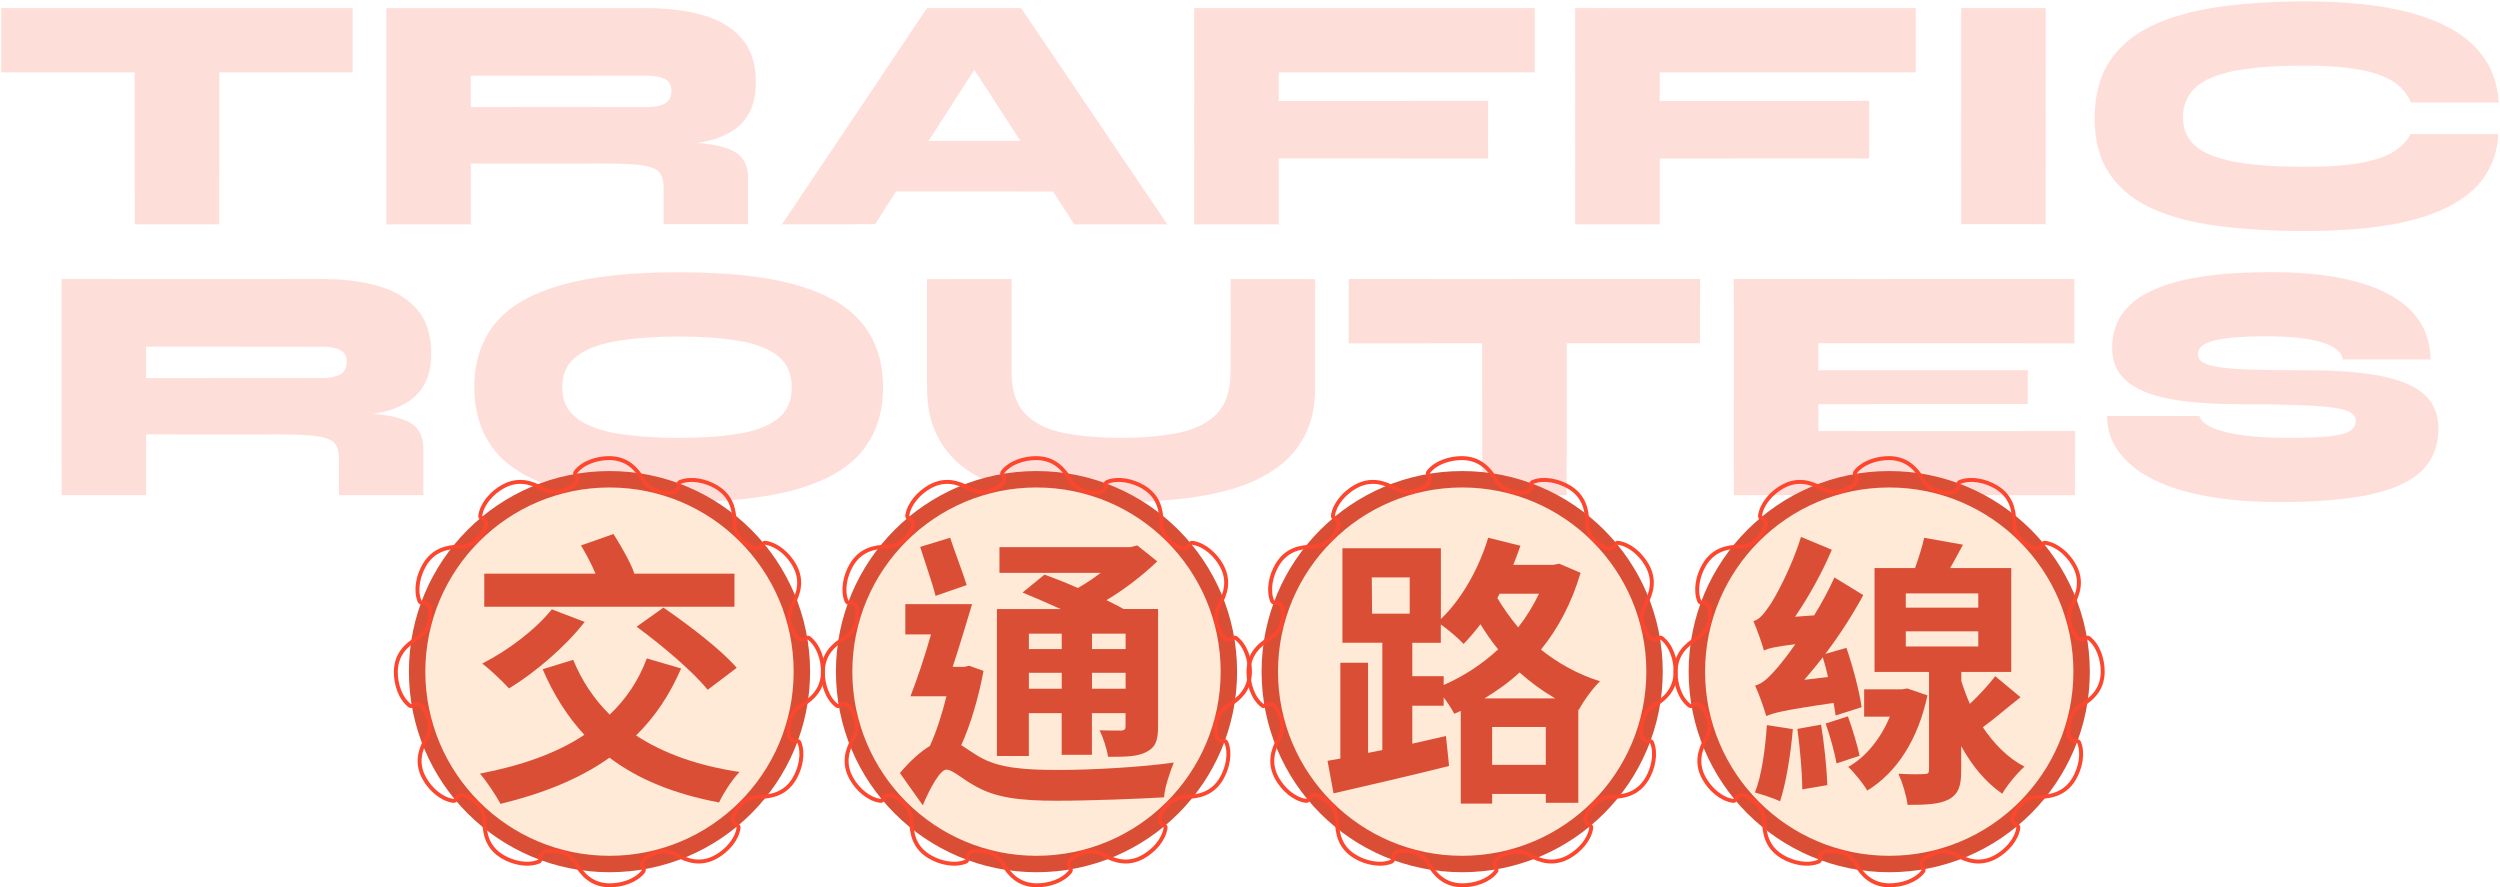 <?xml version="1.0" encoding="UTF-8"?>
<svg id="b" data-name="圖層 2" xmlns="http://www.w3.org/2000/svg" width="374.53" height="132.9" xmlns:xlink="http://www.w3.org/1999/xlink" viewBox="0 0 374.53 132.9">
  <defs>
    <style>
      .k {
        opacity: .18;
      }

      .l {
        stroke: url(#d);
      }

      .l, .m, .n, .o, .p, .q, .r, .s {
        fill: #fc462d;
      }

      .l, .m, .o, .p, .q, .r, .t, .s, .u {
        stroke-miterlimit: 10;
      }

      .l, .m, .o, .p, .q, .r, .s {
        stroke-width: .41px;
      }

      .m {
        stroke: url(#e);
      }

      .o {
        stroke: url(#i);
      }

      .p {
        stroke: url(#h);
      }

      .q {
        stroke: url(#g);
      }

      .r {
        stroke: url(#j);
      }

      .v, .u {
        fill: none;
      }

      .t {
        fill: #ffe9d7;
        stroke: #da4e36;
        stroke-width: 2.46px;
      }

      .s {
        stroke: url(#f);
      }

      .u {
        stroke: #fc462d;
        stroke-width: .59px;
      }

      .w {
        fill: #da4e36;
      }
    </style>
    <pattern id="d" data-name="Unnamed Pattern" x="0" y="0" width="920.6" height="184.56" patternTransform="translate(-4633.13 -4591.15) scale(.41)" patternUnits="userSpaceOnUse" viewBox="0 0 920.6 184.56">
      <g>
        <rect class="v" width="920.6" height="184.56"/>
        <g class="k">
          <g>
            <path class="n" d="M0,26.15H129.49V2.49H0V26.15Zm49.18,56.03h31.13V24.53h-31.13v57.65Z"/>
            <path class="n" d="M173.06,82.17v-22.41h48.68c6.64,0,11.56,.25,14.75,.75,3.19,.5,5.27,1.39,6.23,2.68,.95,1.29,1.43,3.17,1.43,5.67v13.32h31.13v-17.06c0-3.65-1.06-6.45-3.17-8.4-2.12-1.95-5.85-3.3-11.21-4.05-5.35-.75-12.97-1.16-22.85-1.25l9.09,1.74c4.07-.17,7.97-.62,11.7-1.37,3.73-.75,7.05-1.95,9.96-3.61,2.9-1.66,5.19-3.98,6.85-6.97,1.66-2.99,2.49-6.76,2.49-11.33,0-6.89-1.76-12.33-5.29-16.31-3.53-3.98-8.3-6.83-14.32-8.53-6.02-1.7-12.8-2.55-20.36-2.55h-96.24V82.17h31.13Zm0-54.78h65.12c2.49,0,4.59,.4,6.29,1.18,1.7,.79,2.55,2.26,2.55,4.42,0,2.32-.85,3.9-2.55,4.73-1.7,.83-3.8,1.24-6.29,1.24h-65.12v-11.58Z"/>
            <path class="n" d="M322.1,82.17L367.92,10.83h-18.55l46.19,71.34h34.24L375.88,2.49h-34.61l-53.41,79.68h34.24Zm78.81-12.08v-18.68h-85.16v18.68h85.16Z"/>
            <path class="n" d="M439.75,2.49V82.17h31.13v-24.28h77.19v-21.17h-77.19v-10.58h94.38V2.49h-125.5Z"/>
            <path class="n" d="M580.2,2.49V82.17h31.13v-24.28h77.19v-21.17h-77.19v-10.58h94.38V2.49h-125.5Z"/>
            <path class="n" d="M722.51,82.17h31.13V2.49h-31.13V82.17Z"/>
            <path class="n" d="M888.1,48.93c-1,2.16-2.82,4.17-5.48,6.04-2.66,1.87-6.62,3.34-11.89,4.42-5.27,1.08-12.43,1.62-21.48,1.62-10.63,0-19.26-.62-25.9-1.87-6.64-1.25-11.5-3.19-14.57-5.85-3.07-2.66-4.61-6.1-4.61-10.33,0-4.65,1.54-8.38,4.61-11.21,3.07-2.82,7.93-4.88,14.57-6.16,6.64-1.29,15.27-1.93,25.9-1.93,9.05,0,16.23,.58,21.54,1.74,5.31,1.16,9.29,2.76,11.95,4.79,2.66,2.04,4.48,4.38,5.48,7.04h32.37c-.42-7.97-3.28-14.73-8.59-20.29-5.31-5.56-13.16-9.77-23.53-12.64-10.38-2.86-23.45-4.29-39.22-4.29-12.04,0-22.83,.71-32.37,2.12-9.55,1.41-17.68,3.76-24.4,7.03-6.72,3.28-11.87,7.68-15.44,13.2-3.57,5.52-5.35,12.39-5.35,20.61s1.78,15.02,5.35,20.42c3.57,5.4,8.72,9.65,15.44,12.76,6.72,3.11,14.86,5.31,24.4,6.6,9.54,1.29,20.34,1.93,32.37,1.93,15.77,0,28.82-1.33,39.16-3.98,10.33-2.66,18.16-6.64,23.47-11.95,5.31-5.31,8.17-11.91,8.59-19.8h-32.37Z"/>
            <path class="n" d="M36.11,182.07v-22.41h48.68c6.64,0,11.56,.25,14.75,.75,3.19,.5,5.27,1.39,6.23,2.68,.95,1.29,1.43,3.17,1.43,5.67v13.32h31.13v-17.06c0-3.65-1.06-6.45-3.17-8.4-2.12-1.95-5.85-3.3-11.21-4.05-5.35-.75-12.97-1.16-22.85-1.25l9.09,1.74c4.07-.17,7.97-.62,11.7-1.37,3.73-.75,7.05-1.95,9.96-3.61,2.9-1.66,5.19-3.98,6.85-6.97,1.66-2.99,2.49-6.76,2.49-11.33,0-6.89-1.76-12.33-5.29-16.31-3.53-3.98-8.3-6.83-14.32-8.53-6.02-1.7-12.81-2.55-20.36-2.55H4.98v79.68h31.13Zm0-54.78H101.22c2.49,0,4.59,.4,6.29,1.18,1.7,.79,2.55,2.26,2.55,4.42,0,2.32-.85,3.9-2.55,4.73-1.7,.83-3.8,1.24-6.29,1.24H36.11v-11.58Z"/>
            <path class="n" d="M276.16,179.77c11.04-3.19,19.07-7.93,24.09-14.19,5.02-6.27,7.53-14.05,7.53-23.34s-2.51-17.08-7.53-23.34c-5.02-6.27-13.05-11-24.09-14.19-11.04-3.19-25.61-4.79-43.7-4.79s-32.66,1.6-43.7,4.79c-11.04,3.2-19.07,7.93-24.09,14.19-5.02,6.27-7.53,14.05-7.53,23.34s2.51,17.08,7.53,23.34c5.02,6.27,13.05,11,24.09,14.19,11.04,3.19,25.61,4.79,43.7,4.79s32.66-1.6,43.7-4.79Zm-66.18-20.42c-6.43-1.04-11.45-2.9-15.06-5.6-3.61-2.7-5.42-6.54-5.42-11.52s1.81-8.82,5.42-11.52c3.61-2.7,8.63-4.56,15.06-5.6,6.43-1.04,13.92-1.56,22.47-1.56s15.94,.52,22.16,1.56c6.23,1.04,11.04,2.91,14.44,5.6,3.4,2.7,5.1,6.54,5.1,11.52s-1.7,8.82-5.1,11.52c-3.4,2.7-8.22,4.57-14.44,5.6-6.23,1.04-13.61,1.56-22.16,1.56s-16.04-.52-22.47-1.56Z"/>
            <path class="n" d="M430.98,151.81c-3.28,3.49-7.95,5.87-14.01,7.16-6.06,1.29-13.2,1.93-21.42,1.93s-15.71-.64-21.73-1.93c-6.02-1.29-10.65-3.67-13.88-7.16-3.24-3.49-4.86-8.55-4.86-15.19v-34.24h-31.13v39.84c0,7.06,1.26,13.05,3.8,17.99,2.53,4.94,6.04,9.01,10.52,12.2,4.48,3.2,9.73,5.67,15.75,7.41,6.02,1.74,12.55,2.97,19.61,3.67,7.05,.71,14.36,1.06,21.91,1.06,7.14,0,14.17-.35,21.1-1.06,6.93-.71,13.43-1.93,19.48-3.67,6.06-1.74,11.41-4.21,16.06-7.41,4.65-3.19,8.28-7.26,10.89-12.2,2.61-4.94,3.92-10.94,3.92-17.99v-39.84h-31.13v34.24c0,6.64-1.64,11.7-4.92,15.19Z"/>
            <path class="n" d="M479.47,126.04h129.49v-23.66h-129.49v23.66Zm49.18,56.03h31.13v-57.65h-31.13v57.65Z"/>
            <path class="n" d="M729.73,148.45v-12.45h-77.19v-9.96h94.38v-23.66h-125.5v79.68h125.75v-23.66h-94.62v-9.96h77.19Z"/>
            <path class="n" d="M761.79,163.7c1.87,3.28,4.59,6.22,8.16,8.84,3.57,2.61,7.93,4.81,13.07,6.6,5.15,1.79,11.02,3.13,17.62,4.05,6.6,.91,13.84,1.37,21.73,1.37,13.94,0,25.23-.96,33.87-2.86,8.63-1.91,14.94-4.86,18.92-8.84,3.98-3.98,5.98-9.13,5.98-15.44,0-3.65-.87-6.83-2.61-9.52-1.74-2.7-4.54-4.92-8.4-6.66-3.86-1.74-8.9-3.05-15.13-3.92-6.23-.87-13.78-1.31-22.66-1.31-8.05,0-14.69-.08-19.92-.25-5.23-.17-9.28-.48-12.14-.93-2.86-.46-4.88-1.06-6.04-1.81-1.16-.75-1.74-1.74-1.74-2.99,0-2.41,2.1-4.11,6.29-5.1,4.19-1,10.6-1.49,19.24-1.49s15.44,.73,20.17,2.18c4.73,1.45,7.3,3.55,7.72,6.29h32.25c0-10.38-5.04-18.32-15.13-23.84-10.08-5.52-24.67-8.28-43.76-8.28-13.03,0-23.89,1.02-32.56,3.05-8.67,2.03-15.15,5.1-19.42,9.21-4.28,4.11-6.41,9.32-6.41,15.63,0,3.65,.91,6.79,2.74,9.4,1.83,2.61,4.67,4.77,8.53,6.47,3.86,1.7,8.8,2.95,14.82,3.73,6.02,.79,13.18,1.18,21.48,1.18,11.12,0,19.75,.17,25.9,.5,6.14,.33,10.42,.93,12.82,1.8,2.41,.87,3.61,2.1,3.61,3.67,0,1.66-.75,2.97-2.24,3.92-1.49,.96-4.05,1.62-7.66,1.99-3.61,.37-8.53,.56-14.75,.56s-11.85-.31-16.62-.93c-4.77-.62-8.57-1.54-11.39-2.74-2.82-1.2-4.52-2.68-5.1-4.42h-33.99c0,3.98,.93,7.62,2.8,10.89Z"/>
          </g>
        </g>
      </g>
    </pattern>
    <pattern id="e" data-name="Unnamed Pattern" patternTransform="translate(-4626.12 -4591.15) scale(.41)" xlink:href="#d"/>
    <pattern id="f" data-name="Unnamed Pattern" patternTransform="translate(-4626.12 -4591.15) scale(.41)" xlink:href="#d"/>
    <pattern id="g" data-name="Unnamed Pattern" patternTransform="translate(-4626.12 -4591.15) scale(.41)" xlink:href="#d"/>
    <pattern id="h" data-name="Unnamed Pattern" patternTransform="translate(-4626.12 -4591.15) scale(.41)" xlink:href="#d"/>
    <pattern id="i" data-name="Unnamed Pattern" patternTransform="translate(-4626.12 -4591.15) scale(.41)" xlink:href="#d"/>
    <pattern id="j" data-name="Unnamed Pattern" patternTransform="translate(-4626.12 -4591.15) scale(.41)" xlink:href="#d"/>
  </defs>
  <g id="c" data-name="圖層 2">
    <g class="k">
      <g>
        <polygon class="l" points="20.19 33.6 32.84 33.6 32.84 10.83 52.82 10.83 52.82 1.21 .2 1.21 .2 10.83 20.19 10.83 20.19 33.6"/>
        <path class="l" d="M70.53,24.49h19.78c2.7,0,4.7,.1,6,.3,1.3,.2,2.14,.57,2.53,1.09,.39,.52,.58,1.29,.58,2.3v5.41h12.65v-6.93c0-1.48-.43-2.62-1.29-3.41-.86-.79-2.38-1.34-4.55-1.64-.52-.07-1.1-.14-1.73-.19,.3-.05,.6-.1,.89-.16,1.52-.3,2.87-.79,4.05-1.47,1.18-.67,2.11-1.62,2.78-2.83,.67-1.21,1.01-2.75,1.01-4.6,0-2.8-.72-5.01-2.15-6.63-1.43-1.62-3.37-2.77-5.82-3.47-2.45-.69-5.2-1.04-8.27-1.04H57.88V33.6h12.65v-9.11Zm0-13.16h26.46c1.01,0,1.86,.16,2.56,.48,.69,.32,1.04,.92,1.04,1.8,0,.94-.35,1.59-1.04,1.92-.69,.34-1.54,.51-2.56,.51h-26.46v-4.71Z"/>
        <path class="l" d="M157.77,28.69l3.18,4.91h13.91L152.96,1.21h-14.07l-21.71,32.38h13.91l3.15-4.91h23.52Zm-18.65-7.59l6.84-10.65,6.9,10.65h-13.73Z"/>
        <polygon class="l" points="222.93 15.13 191.56 15.13 191.56 10.83 229.91 10.83 229.91 1.21 178.91 1.21 178.91 33.6 191.56 33.6 191.56 23.73 222.93 23.73 222.93 15.13"/>
        <polygon class="l" points="280.01 15.13 248.64 15.13 248.64 10.83 286.99 10.83 286.99 1.21 235.99 1.21 235.99 33.6 248.64 33.6 248.64 23.73 280.01 23.73 280.01 15.13"/>
        <rect class="l" x="293.82" y="1.21" width="12.65" height="32.38"/>
        <path class="l" d="M358.89,22.54c-1.08,.76-2.69,1.36-4.83,1.8-2.14,.44-5.05,.66-8.73,.66-4.32,0-7.83-.25-10.52-.76-2.7-.51-4.67-1.3-5.92-2.38-1.25-1.08-1.87-2.48-1.87-4.2,0-1.89,.62-3.41,1.87-4.55,1.25-1.15,3.22-1.98,5.92-2.5,2.7-.52,6.21-.78,10.52-.78,3.68,0,6.59,.24,8.75,.71,2.16,.47,3.78,1.12,4.86,1.95,1.08,.83,1.82,1.78,2.23,2.86h13.16c-.17-3.24-1.33-5.99-3.49-8.25-2.16-2.26-5.35-3.97-9.56-5.14-4.22-1.16-9.53-1.75-15.94-1.75-4.89,0-9.28,.29-13.16,.86-3.88,.57-7.18,1.53-9.92,2.86-2.73,1.33-4.82,3.12-6.27,5.36-1.45,2.24-2.18,5.03-2.18,8.37s.72,6.11,2.18,8.3c1.45,2.19,3.54,3.92,6.27,5.19,2.73,1.26,6.04,2.16,9.92,2.68,3.88,.52,8.26,.78,13.16,.78,6.41,0,11.71-.54,15.91-1.62,4.2-1.08,7.38-2.7,9.54-4.86,2.16-2.16,3.32-4.84,3.49-8.05h-13.16c-.4,.88-1.15,1.69-2.23,2.45Z"/>
      </g>
      <g>
        <path class="m" d="M56.62,42.85c-2.45-.69-5.2-1.04-8.27-1.04H9.24v32.38h12.65v-9.11h19.78c2.7,0,4.7,.1,6,.3,1.3,.2,2.14,.57,2.53,1.09,.39,.52,.58,1.29,.58,2.3v5.41h12.65v-6.93c0-1.48-.43-2.62-1.29-3.41-.86-.79-2.38-1.34-4.55-1.64-.52-.07-1.1-.14-1.73-.19,.3-.05,.6-.1,.89-.16,1.52-.3,2.87-.79,4.05-1.47,1.18-.67,2.11-1.62,2.78-2.83,.67-1.21,1.01-2.75,1.01-4.6,0-2.8-.72-5.01-2.15-6.63-1.43-1.62-3.37-2.77-5.82-3.47Zm-34.74,13.79v-4.71h26.46c1.01,0,1.86,.16,2.56,.48,.69,.32,1.04,.92,1.04,1.8,0,.94-.35,1.59-1.04,1.92-.69,.34-1.54,.51-2.56,.51H21.89Z"/>
        <path class="s" d="M119.44,42.75c-4.49-1.3-10.41-1.95-17.76-1.95s-13.27,.65-17.76,1.95c-4.49,1.3-7.75,3.22-9.79,5.77-2.04,2.55-3.06,5.71-3.06,9.49s1.02,6.94,3.06,9.49c2.04,2.55,5.3,4.47,9.79,5.77,4.49,1.3,10.41,1.95,17.76,1.95s13.27-.65,17.76-1.95c4.49-1.3,7.75-3.22,9.79-5.77,2.04-2.55,3.06-5.71,3.06-9.49s-1.02-6.94-3.06-9.49c-2.04-2.55-5.3-4.47-9.79-5.77Zm-2.88,19.94c-1.38,1.1-3.34,1.86-5.87,2.28-2.53,.42-5.53,.63-9.01,.63s-6.52-.21-9.13-.63c-2.61-.42-4.65-1.18-6.12-2.28-1.47-1.1-2.2-2.66-2.2-4.68s.73-3.58,2.2-4.68c1.47-1.1,3.51-1.85,6.12-2.28,2.61-.42,5.66-.63,9.13-.63s6.48,.21,9.01,.63c2.53,.42,4.49,1.18,5.87,2.28,1.38,1.1,2.07,2.66,2.07,4.68s-.69,3.58-2.07,4.68Z"/>
        <path class="q" d="M184.36,55.73c0,2.7-.67,4.76-2,6.17-1.33,1.42-3.23,2.39-5.69,2.91-2.46,.52-5.36,.78-8.7,.78s-6.38-.26-8.83-.78c-2.45-.52-4.33-1.49-5.64-2.91-1.32-1.42-1.97-3.47-1.97-6.17v-13.91h-12.65v16.19c0,2.87,.51,5.3,1.54,7.31,1.03,2.01,2.45,3.66,4.28,4.96,1.82,1.3,3.95,2.3,6.4,3.01,2.45,.71,5.1,1.21,7.97,1.49,2.87,.29,5.84,.43,8.91,.43,2.9,0,5.76-.14,8.58-.43,2.82-.29,5.46-.78,7.92-1.49,2.46-.71,4.64-1.71,6.53-3.01,1.89-1.3,3.36-2.95,4.43-4.96,1.06-2.01,1.59-4.44,1.59-7.31v-16.19h-12.65v13.91Z"/>
        <polygon class="p" points="202.07 51.42 222.05 51.42 222.05 74.19 234.7 74.19 234.7 51.42 254.69 51.42 254.69 41.81 202.07 41.81 202.07 51.42"/>
        <polygon class="o" points="272.4 60.53 303.77 60.53 303.77 55.47 272.4 55.47 272.4 51.42 310.75 51.42 310.75 41.81 259.75 41.81 259.75 74.19 310.85 74.19 310.85 64.58 272.4 64.58 272.4 60.53"/>
        <path class="r" d="M360.82,57.6c-1.57-.71-3.62-1.24-6.15-1.59-2.53-.35-5.6-.53-9.21-.53-3.27,0-5.97-.03-8.1-.1-2.12-.07-3.77-.19-4.93-.38-1.16-.18-1.98-.43-2.45-.73-.47-.3-.71-.71-.71-1.21,0-.98,.85-1.67,2.56-2.07,1.7-.4,4.31-.61,7.82-.61s6.27,.3,8.2,.89c1.92,.59,2.97,1.44,3.14,2.56h13.1c0-4.22-2.05-7.45-6.15-9.69-4.1-2.24-10.03-3.36-17.79-3.36-5.3,0-9.71,.41-13.23,1.24-3.53,.83-6.16,2.07-7.89,3.74-1.74,1.67-2.61,3.79-2.61,6.35,0,1.48,.37,2.76,1.11,3.82,.74,1.06,1.9,1.94,3.47,2.63,1.57,.69,3.58,1.2,6.02,1.52,2.45,.32,5.35,.48,8.73,.48,4.52,0,8.03,.07,10.52,.2,2.5,.13,4.23,.38,5.21,.73,.98,.35,1.47,.85,1.47,1.49,0,.68-.3,1.21-.91,1.59-.61,.39-1.64,.66-3.11,.81-1.47,.15-3.47,.23-6,.23s-4.82-.13-6.75-.38c-1.94-.25-3.48-.62-4.63-1.11-1.15-.49-1.84-1.09-2.07-1.8h-13.81c0,1.62,.38,3.1,1.14,4.43,.76,1.33,1.86,2.53,3.31,3.59,1.45,1.06,3.22,1.96,5.31,2.68,2.09,.73,4.48,1.27,7.16,1.64,2.68,.37,5.62,.56,8.83,.56,5.67,0,10.25-.39,13.76-1.16,3.51-.78,6.07-1.97,7.69-3.59,1.62-1.62,2.43-3.71,2.43-6.27,0-1.48-.35-2.77-1.06-3.87-.71-1.1-1.85-2-3.42-2.71Z"/>
      </g>
    </g>
    <g>
      <circle class="t" cx="91.31" cy="100.62" r="28.82"/>
      <circle class="t" cx="155.28" cy="100.62" r="28.82"/>
      <circle class="t" cx="219.05" cy="100.62" r="28.82"/>
      <circle class="t" cx="283.03" cy="100.62" r="28.82"/>
      <path class="w" d="M102.04,100.14c-1.71,3.98-3.97,7.31-6.75,10.04,4.1,2.69,9.23,4.53,15.51,5.47-1.11,1.11-2.44,3.21-3.08,4.57-6.75-1.28-12.1-3.46-16.41-6.71-4.53,3.21-10.04,5.39-16.33,6.92-.6-1.15-2.09-3.42-3.08-4.53,6.2-1.2,11.46-3.03,15.64-5.81-2.52-2.74-4.62-6.03-6.24-9.83l4.57-1.41c1.28,3.12,3.12,5.9,5.47,8.21,2.44-2.31,4.32-5.09,5.56-8.42l5.13,1.5Zm-14.45-6.97c-2.91,3.76-7.52,7.65-11.33,9.96-.94-1.03-2.86-2.86-4.02-3.72,3.8-1.92,7.95-5.04,10.43-8.12l4.92,1.88Zm22.44-2.27h-37.48v-4.96h16.67c-.6-1.41-1.41-2.95-2.18-4.23l4.87-1.71c1.15,1.84,2.56,4.27,3.12,5.9l-.13,.04h15.13v4.96Zm-10.64,.13c3.68,2.52,8.63,6.28,10.98,9.02l-4.36,3.29c-2.09-2.65-6.84-6.67-10.64-9.45l4.02-2.86Z"/>
      <path class="w" d="M147.34,100.52c-.73,3.89-1.88,7.91-3.33,11.11,.68,.43,1.5,1.03,2.65,1.71,2.91,1.75,6.92,2.01,11.92,2.01s12.57-.43,17.27-1.11c-.56,1.37-1.41,3.85-1.45,5.21-3.55,.21-11.07,.51-16.07,.51-5.68,0-9.27-.47-12.35-2.27-1.8-.98-3.29-2.39-4.19-2.39-.98,0-2.52,2.91-3.55,5.34l-3.42-4.83c1.5-1.79,3.08-3.21,4.49-4.06,.98-2.14,1.84-4.83,2.48-7.44h-5.39c.98-2.52,2.14-5.94,3.08-9.27h-3.85v-4.53h10c-.9,2.99-1.92,6.41-2.91,9.4h1.71l.77-.17,2.14,.77Zm-7.18-11.24c-.47-1.92-1.58-5.04-2.31-7.35l4.49-1.37c.77,2.31,1.88,5.17,2.48,7.09l-4.66,1.62Zm13.98,23.98h-4.79v-22.01h9.57c-1.97-.9-3.98-1.75-5.73-2.48l3.29-2.69c1.5,.56,3.29,1.24,5,2.01,1.2-.68,2.35-1.45,3.42-2.27h-15.17v-3.85h19.62l1.03-.26,2.99,2.39c-2.14,2.05-4.83,4.15-7.61,5.81,.94,.47,1.84,.9,2.56,1.33h5.17v17.61c0,2.09-.38,3.12-1.75,3.8-1.32,.73-3.21,.73-5.73,.73-.21-1.24-.73-2.86-1.28-3.97,1.37,.04,2.82,.04,3.25,.04,.51-.04,.64-.21,.64-.64v-1.97h-5.04v6.24h-4.53v-6.24h-4.92v6.41Zm0-18.33v2.31h4.92v-2.31h-4.92Zm4.92,8.25v-2.39h-4.92v2.39h4.92Zm9.57-8.25h-5.04v2.31h5.04v-2.31Zm0,8.25v-2.39h-5.04v2.39h5.04Z"/>
      <path class="u" d="M98.55,73.59c-.89-.23-1.72-.89-2.19-1.68-.98-1.69-2.44-3.26-5.06-3.28-1.83-.01-3.95,.65-5.06,2.08-.08,.1-.12,.28,0,.43,.22,.31,.27,.6,.19,.9-.14,.54-.74,.84-1.27,1.12-.35,.18-.72,.33-1.11,.43-.88,.25-1.93,.09-2.73-.36-1.7-.97-3.74-1.6-6.02-.31-1.59,.9-3.09,2.54-3.35,4.33-.02,.13,.04,.3,.22,.37,.35,.16,.54,.38,.62,.69,.14,.54-.22,1.09-.54,1.6-.21,.33-.46,.65-.75,.93-.64,.66-1.63,1.05-2.54,1.06-1.96,0-4.04,.48-5.37,2.74-.93,1.57-1.41,3.74-.74,5.42,.05,.12,.19,.23,.38,.22,.38-.04,.65,.05,.88,.28,.4,.4,.36,1.06,.33,1.66-.01,.39-.07,.78-.18,1.18-.23,.9-.89,1.72-1.68,2.19-1.69,.98-3.26,2.44-3.28,5.06-.01,1.83,.65,3.95,2.08,5.06,.1,.08,.28,.11,.43,0,.31-.23,.6-.28,.9-.2,.54,.14,.84,.74,1.12,1.27,.18,.35,.33,.72,.43,1.11,.25,.89,.09,1.93-.36,2.73-.97,1.7-1.6,3.74-.31,6.02,.9,1.59,2.53,3.09,4.33,3.34,.13,.02,.3-.04,.37-.22,.16-.35,.38-.53,.69-.62,.54-.15,1.1,.22,1.6,.54,.33,.21,.65,.46,.93,.75,.67,.65,1.05,1.63,1.06,2.55,0,1.96,.48,4.04,2.74,5.37,1.57,.93,3.74,1.41,5.42,.73,.12-.05,.23-.19,.22-.37-.04-.38,.05-.66,.28-.88,.4-.4,1.06-.36,1.66-.34,.39,.01,.79,.07,1.18,.18,.9,.23,1.72,.89,2.19,1.68,.98,1.69,2.44,3.26,5.06,3.28,1.83,.01,3.95-.65,5.06-2.07,.08-.1,.11-.28,0-.44-.23-.31-.28-.6-.2-.9,.15-.55,.74-.84,1.27-1.12,.35-.19,.73-.33,1.11-.43,.89-.26,1.94-.09,2.73,.36,1.7,.97,3.74,1.6,6.02,.31,1.59-.9,3.09-2.54,3.34-4.32,.02-.13-.04-.29-.22-.37-.35-.16-.53-.38-.62-.68-.14-.55,.22-1.1,.54-1.6,.21-.33,.46-.65,.75-.93,.64-.67,1.63-1.05,2.55-1.05,1.96-.01,4.04-.49,5.37-2.74,.92-1.58,1.4-3.75,.73-5.42-.05-.12-.19-.23-.38-.21-.38,.04-.66-.06-.88-.29-.4-.4-.36-1.06-.34-1.65,.01-.39,.07-.79,.18-1.18,.23-.9,.89-1.72,1.68-2.19,1.69-.98,3.26-2.44,3.28-5.05,.02-1.83-.65-3.95-2.07-5.06-.1-.08-.28-.12-.43,0-.31,.22-.6,.27-.9,.19-.55-.14-.84-.74-1.12-1.27-.18-.35-.33-.72-.44-1.11-.25-.88-.09-1.93,.36-2.73,.97-1.7,1.6-3.74,.31-6.02-.9-1.59-2.54-3.09-4.33-3.34-.13-.02-.29,.04-.37,.22-.16,.35-.38,.54-.68,.62-.55,.14-1.1-.22-1.6-.54-.33-.21-.65-.46-.93-.75-.67-.64-1.05-1.63-1.05-2.55-.01-1.96-.49-4.04-2.74-5.37-1.58-.93-3.75-1.41-5.42-.74-.12,.05-.23,.19-.21,.38,.04,.38-.06,.65-.29,.88-.4,.4-1.06,.36-1.65,.33-.39-.01-.79-.07-1.18-.18h0Z"/>
      <path class="u" d="M162.52,73.59c-.89-.23-1.72-.89-2.19-1.68-.98-1.69-2.44-3.26-5.06-3.28-1.83-.01-3.95,.65-5.06,2.08-.08,.1-.12,.28,0,.43,.22,.31,.27,.6,.19,.9-.14,.54-.74,.84-1.27,1.12-.35,.18-.72,.33-1.11,.43-.88,.25-1.93,.09-2.73-.36-1.7-.97-3.74-1.6-6.02-.31-1.59,.9-3.09,2.54-3.35,4.33-.02,.13,.04,.3,.22,.37,.35,.16,.54,.38,.62,.69,.14,.54-.22,1.09-.54,1.6-.21,.33-.46,.65-.75,.93-.64,.66-1.63,1.05-2.54,1.06-1.96,0-4.04,.48-5.37,2.74-.93,1.57-1.41,3.74-.74,5.42,.05,.12,.19,.23,.38,.22,.38-.04,.65,.05,.88,.28,.4,.4,.36,1.06,.33,1.66-.01,.39-.07,.78-.18,1.18-.23,.9-.89,1.72-1.68,2.19-1.69,.98-3.26,2.44-3.28,5.06-.01,1.83,.65,3.95,2.08,5.06,.1,.08,.28,.11,.43,0,.31-.23,.6-.28,.9-.2,.54,.14,.84,.74,1.12,1.27,.18,.35,.33,.72,.43,1.11,.25,.89,.09,1.93-.36,2.73-.97,1.7-1.6,3.74-.31,6.02,.9,1.59,2.53,3.09,4.33,3.34,.13,.02,.3-.04,.37-.22,.16-.35,.38-.53,.69-.62,.54-.15,1.1,.22,1.6,.54,.33,.21,.65,.46,.93,.75,.67,.65,1.05,1.63,1.06,2.55,0,1.96,.48,4.04,2.74,5.37,1.57,.93,3.74,1.41,5.42,.73,.12-.05,.23-.19,.22-.37-.04-.38,.05-.66,.28-.88,.4-.4,1.06-.36,1.66-.34,.39,.01,.79,.07,1.18,.18,.9,.23,1.72,.89,2.19,1.68,.98,1.69,2.44,3.26,5.06,3.28,1.83,.01,3.95-.65,5.06-2.07,.08-.1,.11-.28,0-.44-.23-.31-.28-.6-.2-.9,.15-.55,.74-.84,1.27-1.12,.35-.19,.73-.33,1.11-.43,.89-.26,1.94-.09,2.73,.36,1.7,.97,3.74,1.6,6.02,.31,1.59-.9,3.09-2.54,3.34-4.32,.02-.13-.04-.29-.22-.37-.35-.16-.53-.38-.62-.68-.14-.55,.22-1.1,.54-1.6,.21-.33,.46-.65,.75-.93,.64-.67,1.63-1.05,2.55-1.05,1.96-.01,4.04-.49,5.37-2.74,.92-1.58,1.4-3.75,.73-5.42-.05-.12-.19-.23-.38-.21-.38,.04-.66-.06-.88-.29-.4-.4-.36-1.06-.34-1.65,.01-.39,.07-.79,.18-1.18,.23-.9,.89-1.72,1.68-2.19,1.69-.98,3.26-2.44,3.28-5.05,.02-1.83-.65-3.95-2.07-5.06-.1-.08-.28-.12-.43,0-.31,.22-.6,.27-.9,.19-.55-.14-.84-.74-1.12-1.27-.18-.35-.33-.72-.44-1.11-.25-.88-.09-1.93,.36-2.73,.97-1.7,1.6-3.74,.31-6.02-.9-1.59-2.54-3.09-4.33-3.34-.13-.02-.29,.04-.37,.22-.16,.35-.38,.54-.68,.62-.55,.14-1.1-.22-1.6-.54-.33-.21-.65-.46-.93-.75-.67-.64-1.05-1.63-1.05-2.55-.01-1.96-.49-4.04-2.74-5.37-1.58-.93-3.75-1.41-5.42-.74-.12,.05-.23,.19-.21,.38,.04,.38-.06,.65-.29,.88-.4,.4-1.06,.36-1.65,.33-.39-.01-.79-.07-1.18-.18h0Z"/>
      <path class="w" d="M236.79,85.82c-1.33,4.49-3.33,8.29-5.94,11.5,2.48,1.97,5.43,3.68,8.85,4.74-1.03,.98-2.48,2.95-3.16,4.27l-.09-.04v13.98h-4.87v-1.33h-8.04v1.45h-4.7v-13.89l-.98,.43c-.34-.68-.94-1.62-1.58-2.44v1.24h-4.7v5.68l5.04-1.15,.47,4.49c-5.98,1.5-12.48,2.99-17.31,4.1l-.9-4.87,1.92-.34v-14.36h4.15v13.51l2.14-.43v-16.07h-5.98v-14.15h14.75v10.6c3.12-2.99,5.68-7.52,7.09-12.18l4.83,1.2c-.34,.94-.68,1.92-1.07,2.86h5.98l.9-.17,3.21,1.37Zm-31.24,6.11h5.64v-5.43h-5.68l.04,5.43Zm10.73,10.69c2.95-1.28,5.77-3.12,8.16-5.34-1.03-1.24-1.88-2.52-2.65-3.76-.81,1.07-1.67,2.05-2.52,2.95-.73-.77-2.27-2.14-3.42-2.91v2.74h-4.27v5h4.7v1.32Zm16.71,2.01c-1.97-1.15-3.72-2.44-5.34-3.89-1.62,1.5-3.38,2.74-5.26,3.89h10.6Zm-1.41,9.96v-5.68h-8.04v5.68h8.04Zm-6.92-25.64l-.34,.64c.85,1.45,1.92,2.95,3.12,4.4,1.24-1.58,2.26-3.25,3.12-5.04h-5.9Z"/>
      <path class="w" d="M275,107.19c-.09-.56-.17-1.2-.3-1.88-7.74,1.11-9.15,1.54-10.09,1.97-.26-.94-1.07-3.29-1.67-4.57,1.15-.3,2.09-1.24,3.46-2.82,.47-.6,1.45-1.75,2.56-3.38-3.12,.38-4.06,.64-4.7,.94-.26-.94-1.03-3.16-1.58-4.4,.86-.21,1.54-1.03,2.39-2.27,.86-1.2,3.38-5.86,4.74-10.34l4.62,1.92c-1.45,3.42-3.46,7.05-5.51,10.04l2.86-.21c1.11-1.8,2.18-3.76,3.04-5.68l4.32,2.65c-1.62,2.99-3.55,5.98-5.68,8.8l3.16-.9c.98,2.86,1.97,6.62,2.27,8.89l-3.89,1.24Zm-6.41,2.05c-.34,3.93-1.03,8.12-1.92,10.81-.81-.43-2.74-1.03-3.76-1.33,1.03-2.56,1.54-6.5,1.79-10.09l3.89,.6Zm4.23-.68c.47,2.86,.85,6.54,.94,9.06l-3.76,.64c0-2.44-.34-6.2-.73-9.06l3.55-.64Zm1.03-7.14c-.21-1.03-.51-2.05-.77-2.95-.9,1.15-1.84,2.31-2.78,3.38l3.55-.43Zm2.99,5.9c.68,1.88,1.41,4.27,1.75,5.9l-3.46,1.15c-.26-1.58-.98-4.15-1.62-5.98l3.33-1.07Zm11.92-3.16c-1.41,6.62-4.57,11.54-9.02,14.28-.6-1.03-1.92-2.69-2.86-3.55,2.65-1.45,4.92-4.32,6.24-7.52h-3.85v-4.1h5.68l.77-.13,3.03,1.03Zm13.93,.3c-1.97,1.54-3.89,3.21-5.64,4.49,1.67,2.48,3.76,4.62,6.24,5.9-1.07,.94-2.61,2.78-3.33,4.06-2.48-1.71-4.53-4.19-6.15-7.14v3.68c0,2.27-.38,3.5-1.88,4.32-1.41,.73-3.42,.81-6.15,.81-.17-1.37-.77-3.33-1.37-4.66,1.58,.09,3.33,.09,3.85,.04,.56,0,.73-.13,.73-.6v-14.7h-8.16v-15.56h6.07c.56-1.54,1.07-3.21,1.37-4.53l5.81,1.03c-.64,1.24-1.32,2.39-1.92,3.5h9.15v15.56h-7.48v1.37c.38,1.2,.81,2.35,1.28,3.42,1.41-1.32,2.86-2.91,3.8-4.15l3.8,3.16Zm-17.18-13.42h10.86v-2.14h-10.86v2.14Zm0,5.81h10.86v-2.27h-10.86v2.27Z"/>
      <path class="u" d="M226.29,73.59c-.89-.23-1.72-.89-2.19-1.68-.98-1.69-2.44-3.26-5.06-3.28-1.83-.01-3.95,.65-5.06,2.08-.08,.1-.12,.28,0,.43,.22,.31,.27,.6,.19,.9-.14,.54-.74,.84-1.27,1.12-.35,.18-.72,.33-1.11,.43-.88,.25-1.93,.09-2.73-.36-1.7-.97-3.74-1.6-6.02-.31-1.59,.9-3.09,2.54-3.35,4.33-.02,.13,.04,.3,.22,.37,.35,.16,.54,.38,.62,.69,.14,.54-.22,1.09-.54,1.6-.21,.33-.46,.65-.75,.93-.64,.66-1.63,1.05-2.54,1.06-1.96,0-4.04,.48-5.37,2.74-.93,1.57-1.41,3.74-.74,5.42,.05,.12,.19,.23,.38,.22,.38-.04,.65,.05,.88,.28,.4,.4,.36,1.06,.33,1.66-.01,.39-.07,.78-.18,1.18-.23,.9-.89,1.72-1.68,2.19-1.69,.98-3.26,2.44-3.28,5.06-.01,1.83,.65,3.95,2.08,5.06,.1,.08,.28,.11,.43,0,.31-.23,.6-.28,.9-.2,.54,.14,.84,.74,1.12,1.27,.18,.35,.33,.72,.43,1.11,.25,.89,.09,1.93-.36,2.73-.97,1.7-1.6,3.74-.31,6.02,.9,1.59,2.53,3.09,4.33,3.34,.13,.02,.3-.04,.37-.22,.16-.35,.38-.53,.69-.62,.54-.15,1.1,.22,1.6,.54,.33,.21,.65,.46,.93,.75,.67,.65,1.05,1.63,1.06,2.55,0,1.96,.48,4.04,2.74,5.37,1.57,.93,3.74,1.41,5.42,.73,.12-.05,.23-.19,.22-.37-.04-.38,.05-.66,.28-.88,.4-.4,1.06-.36,1.66-.34,.39,.01,.79,.07,1.18,.18,.9,.23,1.72,.89,2.19,1.68,.98,1.69,2.44,3.26,5.06,3.28,1.83,.01,3.95-.65,5.06-2.07,.08-.1,.11-.28,0-.44-.23-.31-.28-.6-.2-.9,.15-.55,.74-.84,1.27-1.12,.35-.19,.73-.33,1.11-.43,.89-.26,1.94-.09,2.73,.36,1.7,.97,3.74,1.6,6.02,.31,1.59-.9,3.09-2.54,3.34-4.32,.02-.13-.04-.29-.22-.37-.35-.16-.53-.38-.62-.68-.14-.55,.22-1.1,.54-1.6,.21-.33,.46-.65,.75-.93,.64-.67,1.63-1.05,2.55-1.05,1.96-.01,4.04-.49,5.37-2.74,.92-1.58,1.4-3.75,.73-5.42-.05-.12-.19-.23-.38-.21-.38,.04-.66-.06-.88-.29-.4-.4-.36-1.06-.34-1.65,.01-.39,.07-.79,.18-1.18,.23-.9,.89-1.72,1.68-2.19,1.69-.98,3.26-2.44,3.28-5.05,.02-1.83-.65-3.95-2.07-5.06-.1-.08-.28-.12-.43,0-.31,.22-.6,.27-.9,.19-.55-.14-.84-.74-1.12-1.27-.18-.35-.33-.72-.44-1.11-.25-.88-.09-1.93,.36-2.73,.97-1.7,1.6-3.74,.31-6.02-.9-1.59-2.54-3.09-4.33-3.34-.13-.02-.29,.04-.37,.22-.16,.35-.38,.54-.68,.62-.55,.14-1.1-.22-1.6-.54-.33-.21-.65-.46-.93-.75-.67-.64-1.05-1.63-1.05-2.55-.01-1.96-.49-4.04-2.74-5.37-1.58-.93-3.75-1.41-5.42-.74-.12,.05-.23,.19-.21,.38,.04,.38-.06,.65-.29,.88-.4,.4-1.06,.36-1.65,.33-.39-.01-.79-.07-1.18-.18h0Z"/>
      <path class="u" d="M290.27,73.59c-.89-.23-1.72-.89-2.19-1.68-.98-1.69-2.44-3.26-5.06-3.28-1.83-.01-3.95,.65-5.06,2.08-.08,.1-.12,.28,0,.43,.22,.31,.27,.6,.19,.9-.14,.54-.74,.84-1.27,1.12-.35,.18-.72,.33-1.11,.43-.88,.25-1.93,.09-2.73-.36-1.7-.97-3.74-1.6-6.02-.31-1.59,.9-3.09,2.54-3.35,4.33-.02,.13,.04,.3,.22,.37,.35,.16,.54,.38,.62,.69,.14,.54-.22,1.09-.54,1.6-.21,.33-.46,.65-.75,.93-.64,.66-1.63,1.05-2.54,1.06-1.96,0-4.04,.48-5.37,2.74-.93,1.57-1.41,3.74-.74,5.42,.05,.12,.19,.23,.38,.22,.38-.04,.65,.05,.88,.28,.4,.4,.36,1.06,.33,1.66-.01,.39-.07,.78-.18,1.18-.23,.9-.89,1.72-1.68,2.19-1.69,.98-3.26,2.44-3.28,5.06-.01,1.83,.65,3.95,2.08,5.06,.1,.08,.28,.11,.43,0,.31-.23,.6-.28,.9-.2,.54,.14,.84,.74,1.12,1.27,.18,.35,.33,.72,.43,1.11,.25,.89,.09,1.93-.36,2.73-.97,1.7-1.6,3.74-.31,6.02,.9,1.59,2.53,3.09,4.33,3.34,.13,.02,.3-.04,.37-.22,.16-.35,.38-.53,.69-.62,.54-.15,1.1,.22,1.6,.54,.33,.21,.65,.46,.93,.75,.67,.65,1.05,1.63,1.06,2.55,0,1.96,.48,4.04,2.74,5.37,1.57,.93,3.74,1.41,5.42,.73,.12-.05,.23-.19,.22-.37-.04-.38,.05-.66,.28-.88,.4-.4,1.06-.36,1.66-.34,.39,.01,.79,.07,1.18,.18,.9,.23,1.72,.89,2.19,1.68,.98,1.69,2.44,3.26,5.06,3.28,1.83,.01,3.95-.65,5.06-2.07,.08-.1,.11-.28,0-.44-.23-.31-.28-.6-.2-.9,.15-.55,.74-.84,1.27-1.12,.35-.19,.73-.33,1.11-.43,.89-.26,1.94-.09,2.73,.36,1.7,.97,3.74,1.6,6.02,.31,1.59-.9,3.09-2.54,3.34-4.32,.02-.13-.04-.29-.22-.37-.35-.16-.53-.38-.62-.68-.14-.55,.22-1.1,.54-1.6,.21-.33,.46-.65,.75-.93,.64-.67,1.63-1.05,2.55-1.05,1.96-.01,4.04-.49,5.37-2.74,.92-1.58,1.4-3.75,.73-5.42-.05-.12-.19-.23-.38-.21-.38,.04-.66-.06-.88-.29-.4-.4-.36-1.06-.34-1.65,.01-.39,.07-.79,.18-1.18,.23-.9,.89-1.72,1.68-2.19,1.69-.98,3.26-2.44,3.28-5.05,.02-1.83-.65-3.95-2.07-5.06-.1-.08-.28-.12-.43,0-.31,.22-.6,.27-.9,.19-.55-.14-.84-.74-1.12-1.27-.18-.35-.33-.72-.44-1.11-.25-.88-.09-1.93,.36-2.73,.97-1.7,1.6-3.74,.31-6.02-.9-1.59-2.54-3.09-4.33-3.34-.13-.02-.29,.04-.37,.22-.16,.35-.38,.54-.68,.62-.55,.14-1.1-.22-1.6-.54-.33-.21-.65-.46-.93-.75-.67-.64-1.05-1.63-1.05-2.55-.01-1.96-.49-4.04-2.74-5.37-1.58-.93-3.75-1.41-5.42-.74-.12,.05-.23,.19-.21,.38,.04,.38-.06,.65-.29,.88-.4,.4-1.06,.36-1.65,.33-.39-.01-.79-.07-1.18-.18h0Z"/>
    </g>
  </g>
</svg>